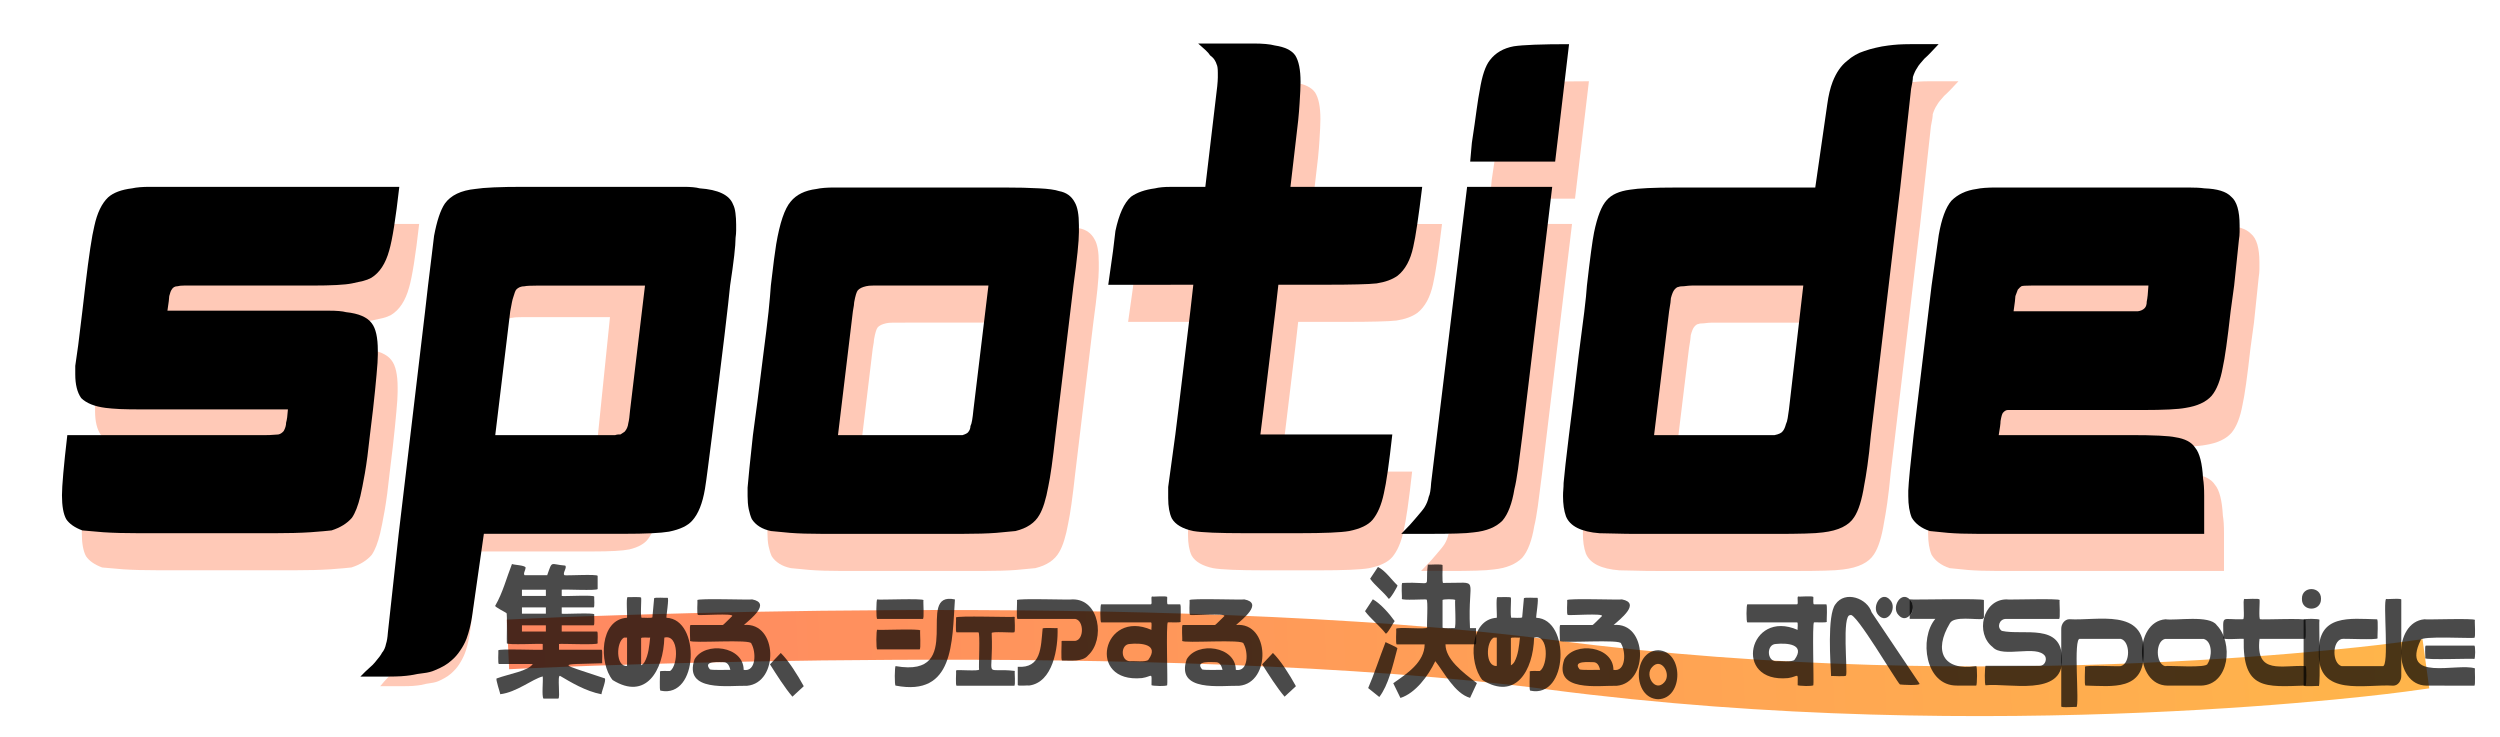 <?xml version="1.0" encoding="utf-8"?>
<!-- Generator: Adobe Adobe Illustrator 24.2.0, SVG Export Plug-In . SVG Version: 6.00 Build 0)  -->
<svg version="1.1" xmlns="http://www.w3.org/2000/svg" xmlns:xlink="http://www.w3.org/1999/xlink" x="0px" y="0px" width="604px"
	 height="178px" viewBox="0 0 604 178" style="enable-background:new 0 0 604 178;" xml:space="preserve">
<style type="text/css">
	.st0{opacity:0.71;fill:none;stroke:url(#SVGID_1_);stroke-width:12;stroke-linecap:square;stroke-miterlimit:4;}
	.st1{fill:#FF5722;fill-opacity:0.322;}
	.st2{opacity:0.71;}
	.st3{fill:none;stroke:#000000;stroke-miterlimit:10;}
</style>
<g id="レイヤー_1">
	
		<linearGradient id="SVGID_1_" gradientUnits="userSpaceOnUse" x1="133.6" y1="177.526" x2="370.53" y2="-59.404" gradientTransform="matrix(1 -0.058 2.832107e-03 20.361 102.203 -1029.745)">
		<stop  offset="0" style="stop-color:#FF5722"/>
		<stop  offset="0.016" style="stop-color:#FF5722"/>
		<stop  offset="0.017" style="stop-color:#FF5822"/>
		<stop  offset="0.023" style="stop-color:#FF5821"/>
		<stop  offset="0.031" style="stop-color:#FF5821"/>
		<stop  offset="0.039" style="stop-color:#FF5921"/>
		<stop  offset="0.047" style="stop-color:#FF5921"/>
		<stop  offset="0.055" style="stop-color:#FF5A20"/>
		<stop  offset="0.062" style="stop-color:#FF5A20"/>
		<stop  offset="0.07" style="stop-color:#FF5B20"/>
		<stop  offset="0.078" style="stop-color:#FF5B20"/>
		<stop  offset="0.086" style="stop-color:#FF5C1F"/>
		<stop  offset="0.094" style="stop-color:#FF5C1F"/>
		<stop  offset="0.102" style="stop-color:#FF5D1F"/>
		<stop  offset="0.109" style="stop-color:#FF5D1F"/>
		<stop  offset="0.117" style="stop-color:#FF5E1E"/>
		<stop  offset="0.125" style="stop-color:#FF5E1E"/>
		<stop  offset="0.133" style="stop-color:#FF5F1E"/>
		<stop  offset="0.141" style="stop-color:#FF5F1D"/>
		<stop  offset="0.148" style="stop-color:#FF601D"/>
		<stop  offset="0.156" style="stop-color:#FF601D"/>
		<stop  offset="0.164" style="stop-color:#FF611D"/>
		<stop  offset="0.172" style="stop-color:#FF621C"/>
		<stop  offset="0.18" style="stop-color:#FF621C"/>
		<stop  offset="0.188" style="stop-color:#FF631C"/>
		<stop  offset="0.195" style="stop-color:#FF631C"/>
		<stop  offset="0.203" style="stop-color:#FF641B"/>
		<stop  offset="0.211" style="stop-color:#FF641B"/>
		<stop  offset="0.219" style="stop-color:#FF651B"/>
		<stop  offset="0.227" style="stop-color:#FF651B"/>
		<stop  offset="0.234" style="stop-color:#FF661A"/>
		<stop  offset="0.242" style="stop-color:#FF661A"/>
		<stop  offset="0.25" style="stop-color:#FF671A"/>
		<stop  offset="0.258" style="stop-color:#FF6719"/>
		<stop  offset="0.266" style="stop-color:#FF6819"/>
		<stop  offset="0.273" style="stop-color:#FF6819"/>
		<stop  offset="0.281" style="stop-color:#FF6919"/>
		<stop  offset="0.289" style="stop-color:#FF6918"/>
		<stop  offset="0.297" style="stop-color:#FF6A18"/>
		<stop  offset="0.305" style="stop-color:#FF6A18"/>
		<stop  offset="0.312" style="stop-color:#FF6B18"/>
		<stop  offset="0.32" style="stop-color:#FF6B17"/>
		<stop  offset="0.328" style="stop-color:#FF6C17"/>
		<stop  offset="0.336" style="stop-color:#FF6C17"/>
		<stop  offset="0.344" style="stop-color:#FF6D16"/>
		<stop  offset="0.352" style="stop-color:#FF6D16"/>
		<stop  offset="0.359" style="stop-color:#FF6E16"/>
		<stop  offset="0.367" style="stop-color:#FF6E16"/>
		<stop  offset="0.375" style="stop-color:#FF6F15"/>
		<stop  offset="0.383" style="stop-color:#FF6F15"/>
		<stop  offset="0.391" style="stop-color:#FF7015"/>
		<stop  offset="0.398" style="stop-color:#FF7015"/>
		<stop  offset="0.406" style="stop-color:#FF7114"/>
		<stop  offset="0.414" style="stop-color:#FF7214"/>
		<stop  offset="0.422" style="stop-color:#FF7214"/>
		<stop  offset="0.43" style="stop-color:#FF7314"/>
		<stop  offset="0.438" style="stop-color:#FF7313"/>
		<stop  offset="0.445" style="stop-color:#FF7413"/>
		<stop  offset="0.453" style="stop-color:#FF7413"/>
		<stop  offset="0.461" style="stop-color:#FF7512"/>
		<stop  offset="0.469" style="stop-color:#FF7512"/>
		<stop  offset="0.477" style="stop-color:#FF7612"/>
		<stop  offset="0.484" style="stop-color:#FF7612"/>
		<stop  offset="0.492" style="stop-color:#FF7711"/>
		<stop  offset="0.5" style="stop-color:#FF7711"/>
		<stop  offset="0.508" style="stop-color:#FF7811"/>
		<stop  offset="0.516" style="stop-color:#FF7811"/>
		<stop  offset="0.523" style="stop-color:#FF7910"/>
		<stop  offset="0.531" style="stop-color:#FF7910"/>
		<stop  offset="0.539" style="stop-color:#FF7A10"/>
		<stop  offset="0.547" style="stop-color:#FF7A0F"/>
		<stop  offset="0.555" style="stop-color:#FF7B0F"/>
		<stop  offset="0.562" style="stop-color:#FF7B0F"/>
		<stop  offset="0.57" style="stop-color:#FF7C0F"/>
		<stop  offset="0.578" style="stop-color:#FF7C0E"/>
		<stop  offset="0.586" style="stop-color:#FF7D0E"/>
		<stop  offset="0.594" style="stop-color:#FF7D0E"/>
		<stop  offset="0.602" style="stop-color:#FF7E0E"/>
		<stop  offset="0.609" style="stop-color:#FF7E0D"/>
		<stop  offset="0.617" style="stop-color:#FF7F0D"/>
		<stop  offset="0.625" style="stop-color:#FF7F0D"/>
		<stop  offset="0.633" style="stop-color:#FF800D"/>
		<stop  offset="0.641" style="stop-color:#FF810C"/>
		<stop  offset="0.648" style="stop-color:#FF810C"/>
		<stop  offset="0.656" style="stop-color:#FF820C"/>
		<stop  offset="0.664" style="stop-color:#FF820B"/>
		<stop  offset="0.672" style="stop-color:#FF830B"/>
		<stop  offset="0.68" style="stop-color:#FF830B"/>
		<stop  offset="0.688" style="stop-color:#FF840B"/>
		<stop  offset="0.695" style="stop-color:#FF840A"/>
		<stop  offset="0.703" style="stop-color:#FF850A"/>
		<stop  offset="0.711" style="stop-color:#FF850A"/>
		<stop  offset="0.719" style="stop-color:#FF860A"/>
		<stop  offset="0.727" style="stop-color:#FF8609"/>
		<stop  offset="0.734" style="stop-color:#FF8709"/>
		<stop  offset="0.742" style="stop-color:#FF8709"/>
		<stop  offset="0.75" style="stop-color:#FF8808"/>
		<stop  offset="0.758" style="stop-color:#FF8808"/>
		<stop  offset="0.766" style="stop-color:#FF8908"/>
		<stop  offset="0.773" style="stop-color:#FF8908"/>
		<stop  offset="0.781" style="stop-color:#FF8A07"/>
		<stop  offset="0.789" style="stop-color:#FF8A07"/>
		<stop  offset="0.797" style="stop-color:#FF8B07"/>
		<stop  offset="0.805" style="stop-color:#FF8B07"/>
		<stop  offset="0.812" style="stop-color:#FF8C06"/>
		<stop  offset="0.82" style="stop-color:#FF8C06"/>
		<stop  offset="0.828" style="stop-color:#FF8D06"/>
		<stop  offset="0.836" style="stop-color:#FF8D06"/>
		<stop  offset="0.844" style="stop-color:#FF8E05"/>
		<stop  offset="0.852" style="stop-color:#FF8E05"/>
		<stop  offset="0.859" style="stop-color:#FF8F05"/>
		<stop  offset="0.867" style="stop-color:#FF8F04"/>
		<stop  offset="0.875" style="stop-color:#FF9004"/>
		<stop  offset="0.883" style="stop-color:#FF9104"/>
		<stop  offset="0.891" style="stop-color:#FF9104"/>
		<stop  offset="0.898" style="stop-color:#FF9203"/>
		<stop  offset="0.906" style="stop-color:#FF9203"/>
		<stop  offset="0.914" style="stop-color:#FF9303"/>
		<stop  offset="0.922" style="stop-color:#FF9303"/>
		<stop  offset="0.93" style="stop-color:#FF9402"/>
		<stop  offset="0.938" style="stop-color:#FF9402"/>
		<stop  offset="0.945" style="stop-color:#FF9502"/>
		<stop  offset="0.953" style="stop-color:#FF9501"/>
		<stop  offset="0.961" style="stop-color:#FF9601"/>
		<stop  offset="0.969" style="stop-color:#FF9601"/>
		<stop  offset="0.977" style="stop-color:#FF9701"/>
		<stop  offset="0.983" style="stop-color:#FF9700"/>
		<stop  offset="0.984" style="stop-color:#FF9700"/>
		<stop  offset="1" style="stop-color:#FF9800"/>
	</linearGradient>
	<path class="st0" d="M580.15,161.18c0,0-98.22,13.48-205.3-0.55c-93.88-12.3-246.13-5.22-246.13-5.22"/>
	<g>
		<g transform="translate(68.46, 118.673)">
			<g>
				<path class="st1" d="M-43.04-40.72c0.86-7.21,1.58-12.01,2.17-14.38c0.68-3.14,1.78-5.45,3.33-6.93c1.26-1.13,3.2-1.86,5.8-2.18
					c1.06-0.24,2.49-0.36,4.28-0.36c1.78,0,3.98,0,6.58,0h53.69c-0.87,7.67-1.68,12.79-2.44,15.37c-0.87,3.17-2.31,5.38-4.34,6.62
					c-0.59,0.32-1.25,0.57-1.97,0.75c-0.73,0.16-1.62,0.36-2.68,0.59c-1.72,0.35-4.95,0.52-9.67,0.52h-28.4c-0.95,0-1.79,0-2.51,0
					c-0.73,0-1.24,0.06-1.53,0.16c-0.68,0-1.17,0.28-1.46,0.83c-0.19,0.24-0.37,0.75-0.58,1.55c0,0.46-0.15,1.62-0.44,3.53H8.64
					c2.89,0,5.28,0,7.16,0c1.87,0,3.26,0.12,4.14,0.36c3.07,0.32,5.14,1.22,6.21,2.69c0.97,1.25,1.46,3.44,1.46,6.58V-24
					c0,1.01-0.1,2.62-0.31,4.83c-0.19,2.2-0.47,4.98-0.85,8.36l-0.75,6.22c-0.39,3.72-0.8,6.81-1.22,9.23
					c-0.43,2.44-0.8,4.27-1.09,5.51c-0.57,2.36-1.25,4.1-2.04,5.23c-1.15,1.35-2.8,2.37-4.92,3.05c-0.95,0.11-2.64,0.26-5.06,0.44
					c-2.43,0.16-5.46,0.24-9.13,0.24h-31.83c-3.78,0-6.82-0.08-9.13-0.24c-2.31-0.18-4-0.33-5.06-0.44
					c-1.83-0.68-3.14-1.59-3.9-2.73c-0.68-1.24-1.02-3.15-1.02-5.75c0-2.24,0.42-7.09,1.29-14.54H0.26c0.86,0,1.57-0.02,2.14-0.08
					c0.59-0.05,0.98-0.08,1.19-0.08c0.48-0.1,0.9-0.38,1.29-0.83C5.26-6.26,5.45-6.93,5.45-7.6c0.2-0.68,0.35-1.75,0.44-3.21h-35.46
					c-1.95,0-3.65-0.02-5.09-0.08c-1.45-0.08-2.6-0.17-3.46-0.28c-2.7-0.34-4.67-1.13-5.94-2.38c-0.95-1.35-1.43-3.26-1.43-5.75
					v-2.02c0.18-1.13,0.42-2.79,0.71-4.99c0.29-2.19,0.63-4.97,1.02-8.36L-43.04-40.72z"/>
			</g>
		</g>
	</g>
	<g>
		<g transform="translate(106.321, 118.673)">
			<g>
				<path class="st1" d="M7.3,33.57c-0.24,1.8-0.6,3.44-1.07,4.94C5.92,39.45,5.51,40.35,5,41.2c-0.49,0.87-1.06,1.62-1.7,2.24
					c-0.38,0.42-0.85,0.82-1.4,1.2s-1.17,0.72-1.86,1.05c-0.62,0.32-1.33,0.53-2.11,0.64c-0.77,0.09-1.63,0.26-2.58,0.49
					c-0.53,0.09-1.15,0.17-1.86,0.22c-0.7,0.05-1.47,0.07-2.33,0.07h-5.62c0.7-0.85,1.28-1.51,1.75-1.98
					c0.48-0.48,0.82-0.88,1.04-1.2c0.79-1.08,1.26-1.82,1.42-2.24c0.38-0.52,0.65-1.22,0.79-2.06c0.16-0.55,0.29-1.4,0.36-2.54
					l2.11-22.52l5.15-50.76l0.58-5.87c0.31-2.89,0.55-5.26,0.74-7.11c0.2-1.87,0.34-3.27,0.44-4.23c0.55-3.41,1.25-5.87,2.11-7.37
					c1.16-1.89,3.15-3,5.94-3.33c1.64-0.32,4.75-0.49,9.34-0.49h26.3c2.03,0,3.7,0,5.01,0c1.33,0,2.36,0.11,3.07,0.34
					c3.65,0.3,5.82,1.52,6.52,3.67c0.23,0.52,0.39,1.19,0.47,1.98c0.09,0.8,0.14,1.67,0.14,2.62c0,0.43,0,0.89,0,1.38
					c0,0.48-0.04,1.03-0.11,1.65c0,1.82-0.36,5.45-1.07,10.88c-0.15,1.9-0.51,5.7-1.1,11.41c-0.59,5.69-1.39,13.26-2.41,22.7
					c-0.32,2.99-0.59,5.5-0.82,7.52c-0.22,2.02-0.41,3.62-0.58,4.79c-0.48,3.29-1.3,5.69-2.47,7.18c-0.86,1.18-2.38,2.02-4.55,2.54
					c-1.64,0.33-4.6,0.49-8.88,0.49H9.63L7.3,33.57z M11.85-7.94h23.37c0.23-0.09,0.45-0.15,0.63-0.15c0.2,0,0.34,0,0.41,0
					c0.23-0.2,0.51-0.41,0.82-0.64c0.4-0.52,0.64-1.16,0.71-1.91c0.14-0.65,0.26-1.66,0.36-3.03l2.9-28.39h-20.9
					c-1.41,0-2.27,0.06-2.58,0.15c-0.7,0-1.25,0.26-1.64,0.79c-0.15,0.22-0.34,0.81-0.58,1.76c-0.08,0.22-0.16,0.6-0.25,1.12
					c-0.08,0.52-0.18,1.22-0.33,2.06L11.85-7.94z"/>
			</g>
		</g>
	</g>
	<g>
		<g transform="translate(144.715, 118.673)">
			<g>
				<path class="st1" d="M46.32-40.72c0.59-5.07,1.02-8.4,1.29-9.98c0.88-5.17,2.04-8.61,3.5-10.3c1.36-1.68,3.43-2.7,6.21-3.05
					c1.06-0.24,2.55-0.36,4.48-0.36c1.94,0,4.36,0,7.26,0h33.29c3.57,0,6.49,0.07,8.76,0.2c2.26,0.11,3.88,0.34,4.85,0.67
					c1.74,0.32,2.99,1.22,3.77,2.69c0.68,1.14,1.02,3,1.02,5.59v1.66c0,2.14-0.44,6.44-1.32,12.88l-4.34,36.14
					c-0.66,6-1.24,10.12-1.73,12.36c-0.57,3.15-1.29,5.46-2.17,6.93c-1.07,1.9-2.99,3.2-5.77,3.88c-0.98,0.11-2.53,0.26-4.65,0.44
					c-2.13,0.16-4.84,0.24-8.11,0.24h-34c-3.11,0-5.67-0.08-7.7-0.24c-2.02-0.18-3.55-0.33-4.62-0.44
					c-2.13-0.45-3.67-1.41-4.62-2.89c-0.3-0.65-0.54-1.47-0.75-2.42c-0.19-0.97-0.27-2.02-0.27-3.13V8.09
					c0.18-2.24,0.61-6.47,1.29-12.68c0.29-2.24,0.65-4.96,1.09-8.16c0.42-3.22,0.89-6.91,1.39-11.09c0.56-4.28,0.99-7.79,1.29-10.54
					C46.03-37.15,46.23-39.26,46.32-40.72z M73.98-40.72c-1.15,0-2.13,0-2.92,0c-0.77,0-1.35,0.06-1.73,0.16
					c-0.95,0.22-1.62,0.54-2,0.99c-0.3,0.35-0.59,1.31-0.88,2.89c0,0.11-0.03,0.36-0.07,0.75c-0.05,0.4-0.13,0.87-0.24,1.43
					l-3.6,29.91h30.1c0.68-0.21,1.12-0.44,1.32-0.67c0.38-0.45,0.58-0.95,0.58-1.51c0.18-0.34,0.31-0.81,0.41-1.43
					c0.11-0.63,0.21-1.45,0.31-2.46l3.63-30.07H73.98z"/>
			</g>
		</g>
	</g>
	<g>
		<g transform="translate(182.842, 118.673)">
			<g>
				<path class="st1" d="M111.43-99.2h13.3c2.31,0,4.05,0.16,5.23,0.48c2.39,0.35,4.04,1.14,4.92,2.38
					c0.86,1.35,1.29,3.49,1.29,6.42c0,1.14-0.08,2.89-0.24,5.27c-0.14,2.36-0.44,5.39-0.92,9.11l-1.29,10.98h31.83
					c-0.87,7.21-1.59,12.06-2.17,14.54c-0.68,3.15-1.93,5.46-3.77,6.93c-1.25,0.9-2.94,1.53-5.06,1.86
					c-0.98,0.11-2.5,0.19-4.58,0.24c-2.06,0.06-4.68,0.08-7.87,0.08h-11.3l-0.71,6.26l-2.88,23.85l-0.75,6.06h31.87
					c-0.39,3.49-0.75,6.42-1.09,8.8s-0.66,4.19-0.95,5.43c-0.59,2.8-1.51,4.94-2.75,6.42c-1.07,1.25-2.94,2.14-5.63,2.69
					c-2.04,0.35-6.1,0.52-12.18,0.52H122.7c-6.27,0-10.42-0.17-12.45-0.52c-2.6-0.55-4.34-1.57-5.19-3.05
					c-0.59-1.24-0.88-2.87-0.88-4.91V7.94c0.29-2.24,0.87-6.47,1.73-12.68l0.75-6.06l2.88-23.85l0.71-6.26H89.71
					c0.48-3.25,0.86-5.96,1.15-8.16c0.29-2.22,0.48-3.82,0.58-4.83c0.86-4.06,2.11-6.82,3.77-8.28c1.44-1.03,3.37-1.7,5.77-2.02
					c0.97-0.24,2.21-0.36,3.7-0.36s3.3,0,5.43,0h3.05l2.88-24.33c0.08-0.89,0.14-1.59,0.14-2.1c0-0.52,0-0.89,0-1.11
					c0-1.03-0.09-1.7-0.27-2.02c-0.09-0.34-0.26-0.71-0.51-1.11c-0.25-0.4-0.61-0.76-1.09-1.11c-0.2-0.34-0.54-0.73-1.02-1.19
					C112.82-97.98,112.19-98.54,111.43-99.2z"/>
			</g>
		</g>
	</g>
	<g>
		<g transform="translate(220.103, 118.673)">
			<g>
				<path class="st1" d="M163.78-99.04l-3.36,28.37h-20.53l0.41-4.56c0.49-3.25,0.88-5.91,1.15-8c0.29-2.08,0.54-3.65,0.75-4.68
					c0.56-3.49,1.37-5.9,2.44-7.25c1.36-1.79,3.29-2.91,5.8-3.37C152.66-98.86,157.1-99.04,163.78-99.04z M139.14-64.57h20.56
					l-7.23,60.19c-0.39,3.15-0.73,5.78-1.02,7.92c-0.3,2.14-0.59,3.78-0.88,4.91c-0.57,3.49-1.53,6.02-2.88,7.61
					c-1.54,1.58-3.86,2.54-6.96,2.85c-0.95,0.14-2.32,0.23-4.11,0.28c-1.79,0.06-3.99,0.08-6.58,0.08h-6.82
					c0.87-0.89,1.56-1.62,2.1-2.18c0.53-0.57,0.93-1.04,1.22-1.39c1.26-1.45,2.04-2.4,2.31-2.85c0.49-0.79,0.83-1.63,1.02-2.54
					c0.29-0.55,0.48-1.67,0.58-3.37L139.14-64.57z"/>
			</g>
		</g>
	</g>
	<g>
		<g transform="translate(235.434, 118.673)">
			<g>
				<path class="st1" d="M210.83-84.5c0.29-2.14,0.72-3.94,1.29-5.43c0.88-2.24,2.04-3.93,3.5-5.07c1.24-1.11,2.63-1.9,4.17-2.38
					c0.88-0.32,1.8-0.57,2.75-0.79c0.97-0.24,1.99-0.42,3.05-0.55c0.76-0.1,1.58-0.18,2.44-0.24c0.88-0.05,1.81-0.08,2.78-0.08h6.92
					c-1.54,1.69-2.7,2.87-3.46,3.53c-0.39,0.46-0.73,0.85-1.02,1.19c-0.3,0.35-0.53,0.69-0.71,1.03c-0.39,0.55-0.73,1.29-1.02,2.18
					c0,0.58-0.15,1.55-0.44,2.89l-2.61,23.81l-6.35,53.61l-0.75,6.22c-0.27,2.93-0.56,5.42-0.85,7.45c-0.3,2.04-0.54,3.56-0.75,4.56
					c-0.57,3.63-1.38,6.22-2.44,7.81c-1.27,2.01-3.78,3.24-7.53,3.68c-0.98,0.14-2.43,0.23-4.34,0.28
					c-1.93,0.06-4.34,0.08-7.23,0.08h-32.58c-2.43,0-4.46-0.02-6.11-0.08c-1.63-0.05-2.88-0.08-3.73-0.08
					c-4.44-0.34-7.14-1.7-8.11-4.08c-0.48-1.35-0.71-2.97-0.71-4.87c0-0.57,0.02-1.12,0.07-1.62c0.04-0.5,0.07-1.03,0.07-1.58
					c0.18-2.14,0.61-5.98,1.29-11.53c0.29-2.24,0.63-4.96,1.02-8.16c0.38-3.22,0.82-6.91,1.32-11.09c0.56-4.28,1.02-7.79,1.36-10.54
					c0.34-2.77,0.55-4.88,0.64-6.34c0.76-6.66,1.34-10.95,1.73-12.88c0.79-3.82,1.81-6.42,3.05-7.77c1.15-1.35,3.03-2.19,5.63-2.54
					c2.04-0.34,5.71-0.52,11.03-0.52h33.73L210.83-84.5z M179.27-40.72c-0.3,0-0.68,0-1.15,0c-0.48,0-1.11,0.06-1.9,0.16
					c-0.66,0-1.09,0.06-1.29,0.16c-0.3,0-0.64,0.23-1.02,0.67c-0.3,0.35-0.58,1.02-0.85,2.02c0,0.46-0.15,1.53-0.44,3.21
					l-3.63,29.91h29.12c1.04-0.21,1.71-0.53,2-0.99c0.29-0.34,0.54-0.91,0.75-1.7c0.18-0.34,0.31-0.81,0.41-1.43
					c0.11-0.6,0.21-1.31,0.31-2.1l3.46-29.91H179.27z"/>
			</g>
		</g>
	</g>
	<g>
		<g transform="translate(273.828, 118.673)">
			<g>
				<path class="st1" d="M221.51-64.41h31.56c2.6,0,4.77,0,6.52,0c1.74,0,3.04,0.07,3.9,0.2c3.19,0.11,5.36,0.78,6.52,2.02
					c1.36,1.11,2.04,3.43,2.04,6.93c0,0.46,0,0.99,0,1.62c0,0.61-0.06,1.25-0.17,1.9c-0.09,1.03-0.24,2.45-0.44,4.24
					c-0.19,1.8-0.42,4.06-0.71,6.78l-0.85,6.22c-0.77,6.89-1.41,11.41-1.9,13.55c-0.57,3.15-1.48,5.46-2.75,6.93
					c-1.34,1.46-3.41,2.41-6.21,2.85c-1.83,0.35-5.31,0.52-10.42,0.52h-32.58c-0.39,0-0.77,0.23-1.15,0.67
					c-0.2,0.24-0.4,0.91-0.58,2.02c0,0.58-0.15,1.7-0.44,3.37h31.83c5.7,0,9.32,0.18,10.86,0.52c2.32,0.35,3.92,1.19,4.78,2.54
					c1.06,1.25,1.7,3.72,1.9,7.45c0.18,1.01,0.27,2.4,0.27,4.16c0,1.74,0,3.84,0,6.3v2.89h-54.7c-2.9,0-5.29-0.08-7.19-0.24
					c-1.88-0.18-3.35-0.33-4.41-0.44c-2.02-0.68-3.46-1.75-4.34-3.21c-0.57-1.35-0.85-3.09-0.85-5.23V8.81
					c0.08-2.03,0.52-6.5,1.29-13.39l4.34-36.14l1.73-12.2c0.68-3.93,1.7-6.7,3.05-8.28c1.54-1.56,3.56-2.51,6.07-2.85
					c1.06-0.24,2.68-0.36,4.85-0.36C215.51-64.41,218.23-64.41,221.51-64.41z M221.78-40.72c-1.45,0-2.27,0.06-2.44,0.16
					c-0.2,0.11-0.5,0.39-0.88,0.83c-0.19,0.46-0.37,0.97-0.58,1.55c0,0.46-0.15,1.68-0.44,3.68h30c0.76-0.1,1.34-0.38,1.73-0.83
					c0.29-0.34,0.44-0.84,0.44-1.51c0.18-0.79,0.31-2.08,0.41-3.88H221.78z"/>
			</g>
		</g>
	</g>
	<g>
		<g transform="translate(66.252, 115.14)">
			<g>
				<path d="M-45.63-46.15c0.86-7.21,1.58-12.01,2.17-14.38c0.68-3.14,1.78-5.45,3.33-6.93c1.26-1.13,3.2-1.86,5.8-2.18
					c1.06-0.24,2.49-0.36,4.28-0.36c1.78,0,3.98,0,6.58,0h53.69c-0.87,7.67-1.68,12.79-2.44,15.37c-0.87,3.17-2.31,5.38-4.34,6.62
					c-0.59,0.32-1.25,0.57-1.97,0.75c-0.73,0.16-1.62,0.36-2.68,0.59c-1.72,0.35-4.95,0.52-9.67,0.52h-28.4c-0.95,0-1.79,0-2.51,0
					c-0.73,0-1.24,0.06-1.53,0.16c-0.68,0-1.17,0.28-1.46,0.83c-0.19,0.24-0.37,0.75-0.58,1.55c0,0.46-0.15,1.62-0.44,3.53H6.06
					c2.89,0,5.28,0,7.16,0c1.87,0,3.26,0.12,4.14,0.36c3.07,0.32,5.14,1.22,6.21,2.69c0.97,1.25,1.46,3.44,1.46,6.58v1.03
					c0,1.01-0.1,2.62-0.31,4.83c-0.19,2.2-0.47,4.98-0.85,8.36l-0.75,6.22c-0.39,3.72-0.8,6.81-1.22,9.23
					c-0.43,2.44-0.8,4.27-1.09,5.51c-0.57,2.36-1.25,4.1-2.04,5.23c-1.15,1.35-2.8,2.37-4.92,3.05c-0.95,0.11-2.64,0.26-5.06,0.44
					c-2.43,0.16-5.46,0.24-9.13,0.24h-31.83c-3.78,0-6.82-0.08-9.13-0.24c-2.31-0.18-4-0.33-5.06-0.44
					c-1.83-0.68-3.14-1.59-3.9-2.73c-0.68-1.24-1.02-3.15-1.02-5.75c0-2.24,0.42-7.09,1.29-14.54h47.65c0.86,0,1.57-0.02,2.14-0.08
					C0.4-10.14,0.8-10.17,1-10.17c0.48-0.1,0.9-0.38,1.29-0.83c0.38-0.68,0.58-1.36,0.58-2.02c0.2-0.68,0.35-1.75,0.44-3.21h-35.46
					c-1.95,0-3.65-0.02-5.09-0.08c-1.45-0.08-2.6-0.17-3.46-0.28c-2.7-0.34-4.67-1.13-5.94-2.38c-0.95-1.35-1.43-3.26-1.43-5.75
					v-2.02c0.18-1.13,0.42-2.79,0.71-4.99c0.29-2.19,0.63-4.97,1.02-8.36L-45.63-46.15z"/>
			</g>
		</g>
	</g>
	<g>
		<g transform="translate(104.113, 115.14)">
			<g>
				<path d="M9.91,33.97c-0.3,1.9-0.74,3.65-1.32,5.23c-0.39,1-0.9,1.95-1.53,2.85c-0.61,0.92-1.31,1.71-2.1,2.38
					C4.48,44.87,3.9,45.3,3.22,45.7s-1.45,0.76-2.31,1.11c-0.77,0.34-1.65,0.56-2.61,0.67c-0.95,0.1-2.02,0.28-3.19,0.52
					c-0.66,0.1-1.43,0.18-2.31,0.24c-0.87,0.05-1.82,0.08-2.88,0.08h-6.96c0.87-0.9,1.59-1.6,2.17-2.1
					c0.59-0.51,1.02-0.93,1.29-1.27c0.98-1.14,1.56-1.93,1.76-2.38c0.48-0.55,0.81-1.29,0.98-2.18c0.2-0.58,0.36-1.49,0.44-2.69
					l2.61-23.85l6.38-53.77l0.71-6.22c0.38-3.06,0.69-5.57,0.92-7.53c0.25-1.98,0.42-3.47,0.54-4.48c0.68-3.62,1.54-6.22,2.61-7.81
					c1.44-2,3.9-3.18,7.36-3.53C12.79-69.82,16.64-70,22.33-70H54.9c2.51,0,4.58,0,6.21,0c1.65,0,2.92,0.12,3.8,0.36
					c4.52,0.32,7.21,1.61,8.08,3.88c0.29,0.55,0.48,1.26,0.58,2.1c0.11,0.85,0.17,1.77,0.17,2.77c0,0.46,0,0.94,0,1.47
					c0,0.51-0.05,1.09-0.14,1.74c0,1.93-0.44,5.77-1.32,11.53c-0.19,2.01-0.64,6.04-1.36,12.08c-0.73,6.02-1.72,14.05-2.99,24.05
					c-0.39,3.17-0.73,5.82-1.02,7.96c-0.27,2.14-0.51,3.83-0.71,5.07c-0.59,3.49-1.61,6.02-3.05,7.61
					c-1.07,1.25-2.94,2.14-5.63,2.69c-2.04,0.35-5.7,0.52-11,0.52H12.79L9.91,33.97z M15.54-10.01h28.95
					c0.29-0.1,0.55-0.16,0.78-0.16c0.25,0,0.42,0,0.51,0c0.29-0.21,0.63-0.44,1.02-0.67c0.49-0.55,0.79-1.23,0.88-2.02
					c0.18-0.68,0.32-1.75,0.44-3.21l3.6-30.07H25.82c-1.75,0-2.81,0.06-3.19,0.16c-0.87,0-1.54,0.28-2.04,0.83
					c-0.19,0.24-0.42,0.86-0.71,1.86c-0.09,0.24-0.2,0.63-0.31,1.19c-0.09,0.55-0.23,1.29-0.41,2.18L15.54-10.01z"/>
			</g>
		</g>
	</g>
	<g>
		<g transform="translate(142.507, 115.14)">
			<g>
				<path d="M43.73-46.15c0.59-5.07,1.02-8.4,1.29-9.98c0.88-5.17,2.04-8.61,3.5-10.3c1.36-1.68,3.43-2.7,6.21-3.05
					c1.06-0.24,2.55-0.36,4.48-0.36c1.94,0,4.36,0,7.26,0h33.29c3.57,0,6.49,0.07,8.76,0.2c2.26,0.11,3.88,0.34,4.85,0.67
					c1.74,0.32,2.99,1.22,3.77,2.69c0.68,1.14,1.02,3,1.02,5.59v1.66c0,2.14-0.44,6.44-1.32,12.88l-4.34,36.14
					c-0.66,6-1.24,10.12-1.73,12.36c-0.57,3.15-1.29,5.46-2.17,6.93c-1.07,1.9-2.99,3.2-5.77,3.88c-0.98,0.11-2.53,0.26-4.65,0.44
					c-2.13,0.16-4.84,0.24-8.11,0.24h-34c-3.11,0-5.67-0.08-7.7-0.24c-2.02-0.18-3.55-0.33-4.62-0.44
					c-2.13-0.45-3.67-1.41-4.62-2.89c-0.3-0.65-0.54-1.47-0.75-2.42c-0.19-0.97-0.27-2.02-0.27-3.13V2.67
					c0.18-2.24,0.61-6.47,1.29-12.68c0.29-2.24,0.65-4.96,1.09-8.16c0.42-3.22,0.89-6.91,1.39-11.09c0.56-4.28,0.99-7.79,1.29-10.54
					C43.45-42.58,43.64-44.69,43.73-46.15z M71.39-46.15c-1.15,0-2.13,0-2.92,0c-0.77,0-1.35,0.06-1.73,0.16
					c-0.95,0.22-1.62,0.54-2,0.99c-0.3,0.35-0.59,1.31-0.88,2.89c0,0.11-0.03,0.36-0.07,0.75c-0.05,0.4-0.13,0.87-0.24,1.43
					l-3.6,29.91h30.1c0.68-0.21,1.12-0.44,1.32-0.67c0.38-0.45,0.58-0.95,0.58-1.51c0.18-0.34,0.31-0.81,0.41-1.43
					c0.11-0.63,0.21-1.45,0.31-2.46l3.63-30.07H71.39z"/>
			</g>
		</g>
	</g>
	<g>
		<g transform="translate(180.634, 115.14)">
			<g>
				<path d="M108.84-104.63h13.3c2.31,0,4.05,0.16,5.23,0.48c2.39,0.35,4.04,1.14,4.92,2.38c0.86,1.35,1.29,3.49,1.29,6.42
					c0,1.14-0.08,2.89-0.24,5.27c-0.14,2.36-0.44,5.39-0.92,9.11L131.14-70h31.83c-0.87,7.21-1.59,12.06-2.17,14.54
					c-0.68,3.15-1.93,5.46-3.77,6.93c-1.25,0.9-2.94,1.53-5.06,1.86c-0.98,0.11-2.5,0.19-4.58,0.24c-2.06,0.06-4.68,0.08-7.87,0.08
					h-11.3l-0.71,6.26l-2.88,23.85l-0.75,6.06h31.87c-0.39,3.49-0.75,6.42-1.09,8.8c-0.34,2.38-0.66,4.19-0.95,5.43
					c-0.59,2.8-1.51,4.94-2.75,6.42c-1.07,1.25-2.94,2.14-5.63,2.69c-2.04,0.35-6.1,0.52-12.18,0.52h-13.03
					c-6.27,0-10.42-0.17-12.45-0.52c-2.6-0.55-4.34-1.57-5.19-3.05c-0.59-1.24-0.88-2.87-0.88-4.91V2.51
					c0.29-2.24,0.87-6.47,1.73-12.68l0.75-6.06l2.88-23.85l0.71-6.26H87.12c0.48-3.25,0.86-5.96,1.15-8.16
					c0.29-2.22,0.48-3.82,0.58-4.83c0.86-4.06,2.11-6.82,3.77-8.28c1.44-1.03,3.37-1.7,5.77-2.02c0.97-0.24,2.21-0.36,3.7-0.36
					s3.3,0,5.43,0h3.05l2.88-24.33c0.08-0.89,0.14-1.59,0.14-2.1c0-0.52,0-0.89,0-1.11c0-1.03-0.09-1.7-0.27-2.02
					c-0.09-0.34-0.26-0.71-0.51-1.11c-0.25-0.4-0.61-0.76-1.09-1.11c-0.2-0.34-0.54-0.73-1.02-1.19
					C110.23-103.41,109.61-103.96,108.84-104.63z"/>
			</g>
		</g>
	</g>
	<g>
		<g transform="translate(217.895, 115.14)">
			<g>
				<path d="M161.19-104.47l-3.36,28.37H137.3l0.41-4.56c0.49-3.25,0.88-5.91,1.15-8c0.29-2.08,0.54-3.65,0.75-4.68
					c0.56-3.49,1.37-5.9,2.44-7.25c1.36-1.79,3.29-2.91,5.8-3.37C150.07-104.29,154.52-104.47,161.19-104.47z M136.56-70h20.56
					l-7.23,60.19c-0.39,3.15-0.73,5.78-1.02,7.92c-0.3,2.14-0.59,3.78-0.88,4.91c-0.57,3.49-1.53,6.02-2.88,7.61
					c-1.54,1.58-3.86,2.54-6.96,2.85c-0.95,0.14-2.32,0.23-4.11,0.28c-1.79,0.06-3.99,0.08-6.58,0.08h-6.82
					c0.87-0.89,1.56-1.62,2.1-2.18c0.53-0.57,0.93-1.04,1.22-1.39c1.26-1.45,2.04-2.4,2.31-2.85c0.49-0.79,0.83-1.63,1.02-2.54
					c0.29-0.55,0.48-1.67,0.58-3.37L136.56-70z"/>
			</g>
		</g>
	</g>
	<g>
		<g transform="translate(233.226, 115.14)">
			<g>
				<path d="M208.24-89.93c0.29-2.14,0.72-3.94,1.29-5.43c0.88-2.24,2.04-3.93,3.5-5.07c1.24-1.11,2.63-1.9,4.17-2.38
					c0.88-0.32,1.8-0.57,2.75-0.79c0.97-0.24,1.99-0.42,3.05-0.55c0.76-0.1,1.58-0.18,2.44-0.24c0.88-0.05,1.81-0.08,2.78-0.08h6.92
					c-1.54,1.69-2.7,2.87-3.46,3.53c-0.39,0.46-0.73,0.85-1.02,1.19c-0.3,0.35-0.53,0.69-0.71,1.03c-0.39,0.55-0.73,1.29-1.02,2.18
					c0,0.58-0.15,1.55-0.44,2.89l-2.61,23.81l-6.35,53.61l-0.75,6.22c-0.27,2.93-0.56,5.42-0.85,7.45c-0.3,2.04-0.54,3.56-0.75,4.56
					c-0.57,3.63-1.38,6.22-2.44,7.81c-1.27,2.01-3.78,3.24-7.53,3.68c-0.98,0.14-2.43,0.23-4.34,0.28
					c-1.93,0.06-4.34,0.08-7.23,0.08h-32.58c-2.43,0-4.46-0.02-6.11-0.08c-1.63-0.05-2.88-0.08-3.73-0.08
					c-4.44-0.34-7.14-1.7-8.11-4.08c-0.48-1.35-0.71-2.97-0.71-4.87c0-0.57,0.02-1.12,0.07-1.62c0.04-0.5,0.07-1.03,0.07-1.58
					c0.18-2.14,0.61-5.98,1.29-11.53c0.29-2.24,0.63-4.96,1.02-8.16c0.38-3.22,0.82-6.91,1.32-11.09c0.56-4.28,1.02-7.79,1.36-10.54
					c0.34-2.77,0.55-4.88,0.64-6.34c0.76-6.66,1.34-10.95,1.73-12.88c0.79-3.82,1.81-6.42,3.05-7.77c1.15-1.35,3.03-2.19,5.63-2.54
					c2.04-0.34,5.71-0.52,11.03-0.52h33.73L208.24-89.93z M176.68-46.15c-0.3,0-0.68,0-1.15,0s-1.11,0.06-1.9,0.16
					c-0.66,0-1.09,0.06-1.29,0.16c-0.3,0-0.64,0.23-1.02,0.67c-0.3,0.35-0.58,1.02-0.85,2.02c0,0.46-0.15,1.53-0.44,3.21
					l-3.63,29.91h29.12c1.04-0.21,1.71-0.53,2-0.99c0.29-0.34,0.54-0.91,0.75-1.7c0.18-0.34,0.31-0.81,0.41-1.43
					c0.11-0.6,0.21-1.31,0.31-2.1l3.46-29.91H176.68z"/>
			</g>
		</g>
	</g>
	<g>
		<g transform="translate(271.62, 115.14)">
			<g>
				<path d="M218.93-69.84h31.56c2.6,0,4.77,0,6.52,0c1.74,0,3.04,0.07,3.9,0.2c3.19,0.11,5.36,0.78,6.52,2.02
					c1.36,1.11,2.04,3.43,2.04,6.93c0,0.46,0,0.99,0,1.62c0,0.61-0.06,1.25-0.17,1.9c-0.09,1.03-0.24,2.45-0.44,4.24
					c-0.19,1.8-0.42,4.06-0.71,6.78l-0.85,6.22c-0.77,6.89-1.41,11.41-1.9,13.55c-0.57,3.15-1.48,5.46-2.75,6.93
					c-1.34,1.46-3.41,2.41-6.21,2.85c-1.83,0.35-5.31,0.52-10.42,0.52h-32.58c-0.39,0-0.77,0.23-1.15,0.67
					c-0.2,0.24-0.4,0.91-0.58,2.02c0,0.58-0.15,1.7-0.44,3.37h31.83c5.7,0,9.32,0.18,10.86,0.52c2.32,0.35,3.92,1.19,4.78,2.54
					c1.06,1.25,1.7,3.72,1.9,7.45c0.18,1.01,0.27,2.4,0.27,4.16c0,1.74,0,3.84,0,6.3v2.89h-54.7c-2.9,0-5.29-0.08-7.19-0.24
					c-1.88-0.18-3.35-0.33-4.41-0.44c-2.02-0.68-3.46-1.75-4.34-3.21c-0.57-1.35-0.85-3.09-0.85-5.23V3.38
					c0.08-2.03,0.52-6.5,1.29-13.39l4.34-36.14l1.73-12.2c0.68-3.93,1.7-6.7,3.05-8.28c1.54-1.56,3.56-2.51,6.07-2.85
					c1.06-0.24,2.68-0.36,4.85-0.36C212.92-69.84,215.64-69.84,218.93-69.84z M219.2-46.15c-1.45,0-2.27,0.06-2.44,0.16
					c-0.2,0.11-0.5,0.39-0.88,0.83c-0.19,0.46-0.37,0.97-0.58,1.55c0,0.46-0.15,1.68-0.44,3.68h30c0.76-0.1,1.34-0.38,1.73-0.83
					c0.29-0.34,0.44-0.84,0.44-1.51c0.18-0.79,0.31-2.08,0.41-3.88H219.2z"/>
			</g>
		</g>
	</g>
	<g class="st2">
		<g transform="translate(115.552, 129.645)">
			<g>
				<path d="M29.94,30.6c-0.09-0.12,0.19-3.41-0.17-3.27c0,0-10.27,0-10.27,0v-1.38c0.17-0.15,9.38,0.3,9.34-0.18
					c-0.09-0.13,0.19-2.94-0.17-2.83c0,0-8.51,0-8.51,0v-1.51h7.69c0.36,0.11,0.09-2.5,0.17-2.63c0.03-0.49-7.69-0.02-7.86-0.18
					v-1.51h7.69c0.36,0.1,0.09-2.47,0.17-2.6c0.03-0.49-7.69-0.02-7.86-0.18v-1.5c0.17-0.16,8.72,0.31,8.68-0.18V9.49
					C28.85,9,21,9.48,20.82,9.32C20.27,8.84,21.54,7.49,21,7c-3.68-0.28-3.03-1.39-4.35,2.32c-0.73,0-4.49,0-5.46,0
					c-0.42-0.36,0.26-1.24,0.24-1.88c-0.35-0.55-2.69-0.57-3.29-0.82C6.87,9.83,5.92,13.58,4.1,16.69c-0.34,0.2,2.69,1.7,2.71,1.79
					c0.24,0.08,0.01,7.13,0.09,7.28c-0.04,0.49,8.51,0.02,8.67,0.18v1.38C15.4,27.49,4.81,27,4.84,27.5
					c0.08,0.12-0.19,3.41,0.17,3.28c0,0,8.16,0,8.16,0c-1.11,1.69-5.57,2.34-8.7,3.48c-0.43-0.04,0.91,3.69,0.83,3.82
					c3.97-0.47,7.71-3.64,10.27-4.3c0.14,1.13-0.28,4.67,0.17,5.35c0,0,3.58,0,3.58,0c0.57,0.02-0.29-5.74,0.43-5.49
					c2.52,1.49,6.16,3.71,10.01,4.45c0.05-0.75,1.14-3.22,0.83-3.83C19.2,30.42,18.77,30.94,29.94,30.6z M16.33,22.94h-5.78v-1.51
					h5.78V22.94z M16.33,18.62h-5.78v-1.51h5.78V18.62z M16.33,14.34h-5.78v-1.5h5.78V14.34z"/>
				<path d="M363.76,15.35v4.23c-0.12,0.12-0.18,0.19-0.3,0.31c-1.57,0.28-6.91-0.79-7.91,1.03c-4.03,6.69-1.66,11.59,6.33,10.37
					c0.32-0.11,0.27,4.83,0,4.7c0,0-4.62,0-4.62,0c-7.74,0.08-9.2-11.46-5.24-16.11h-6.19v-0.78c1-1,1-2.94,0-3.94
					C346.02,15.34,363.79,14.85,363.76,15.35z"/>
				<path d="M336.62,18.27l11.58,17.25c0.31,0.55-4.6,0.26-4.72,0.2c-0.75-0.52-10.89-17.89-12.02-16.74
					c-2.05-0.21-0.59,13.58-1,14.54c0.12,0.41-3.51,0.07-3.62,0.18c-0.14-3.1-0.98-14.69,1.03-17.33
					C330.23,12.9,335.61,14.94,336.62,18.27z"/>
			</g>
		</g>
	</g>
	<g class="st2">
		<g transform="translate(128.225, 129.645)">
			<g>
				<path d="M26.67,14.8c0.13,0.12-0.26,4.94,0.17,4.81c0.14-0.08,2.63,0.18,2.56-0.16c0,0,0.41-4.51,0.41-4.51
					c-0.09-0.36,3.12-0.07,3.23-0.16c0.47-0.13-0.37,4.71-0.25,4.83c8.3,0.34,7.77,19.56-1.41,17.61c-0.41,0.16-0.06-4.48-0.17-4.57
					c-0.1-0.36,2.34-0.11,2.46-0.18c1.99-1.33,2.22-9-1.39-8.07c-0.23,7.98-4.46,15.25-12.5,10.25c-3.37-4.13-3.11-14.67,3.47-15.04
					c0.13-0.13-0.27-5.1,0.17-4.99C23.52,14.7,26.85,14.43,26.67,14.8z M22.54,24.4c-1.92,1-2.07,7.08,0.73,6.85V24.4H22.54z
					 M27.52,30.26c0.93-1.7,1.12-3.85,1.33-5.86c-0.14,0.08-2.25-0.19-2.18,0.18c0,0,0,6.51,0,6.51
					C27,30.93,27.29,30.65,27.52,30.26z"/>
			</g>
		</g>
	</g>
	<g class="st2">
		<g transform="translate(138.501, 129.645)">
			<g>
				<path d="M29.99,15.35c-0.04-0.5,13.05-0.01,13.23-0.18c4.71,0.9-0.58,4.88-1.99,6.18c8.21-0.75,8.5,13.98,0.76,14.69
					c-4.39-0.1-15.41,1.63-12.69-6.41c2.53-4.37,11.85-3.2,11.87,2.57c3.09,0.55,3.02-4.43,1.86-6.33c0.26-1.21-14.59,0-14.83-0.69
					c0.13-0.11-0.24-3.96,0.17-3.82c0,0,7.74,0,7.74,0c0.15,0.04,2.17-2.1,2.28-2.15c0.54-0.78-8.16-0.07-8.23-0.3
					C29.76,19.01,30.09,15.47,29.99,15.35z M36.43,30.34c-0.98,0.03-5.24-0.48-3.44,1.7c0.13,0.3,4.65,0.11,4.96,0.16
					C37.69,31.01,37.18,30.4,36.43,30.34z"/>
			</g>
		</g>
	</g>
	<g class="st2">
		<g transform="translate(148.038, 129.645)">
			<g>
				<path d="M37.99,30.86l2.6-2.75c1.89,1.85,4.02,5.23,5.56,8.03c0,0-2.74,2.53-2.74,2.53C41.58,36.55,39.56,33.34,37.99,30.86z"/>
			</g>
		</g>
	</g>
	<g class="st2">
		<g transform="translate(160.711, 129.645)">
			<g>
				<path d="M51.24,15.18c0.19,0.17,11.17-0.32,11.16,0.18c-0.12,0.11,0.25,4.68-0.17,4.53c0,0-10.99,0-10.99,0
					C50.92,20.05,50.96,15.02,51.24,15.18z M51.24,22.5c0.17,0.16,10.4-0.32,10.37,0.18c-0.12,0.11,0.25,4.72-0.17,4.57
					c0,0-10.2,0-10.2,0C50.92,27.42,50.96,22.34,51.24,22.5z M70,15.18C69.29,25.49,69.83,38.73,55.69,36
					c-0.33,0.22-0.26-4.91,0-4.71C73.09,34.33,59.92,13,70,15.18z"/>
			</g>
		</g>
	</g>
	<g class="st2">
		<g transform="translate(170.262, 129.645)">
			<g>
				<path d="M60.88,32.28c0.14-0.14,5.5,0.28,5.41-0.18c-0.16-0.17,0.31-9.01-0.17-8.97c0,0-5.24,0-5.24,0
					c-0.4,0.12-0.07-3.46-0.17-3.58c-0.04-0.5,13.86-0.01,14.03-0.18c0.09,0,0.17,0.08,0.17,0.18c-0.13,0.15,0.24,3.68-0.17,3.58
					c-0.14,0.14-5.5-0.28-5.41,0.18c0.48,11.64-2.3,8.22,5.59,9.14c-0.13,0.1,0.24,3.72-0.17,3.58c0,0-13.86,0-13.86,0
					c-0.4,0.13-0.07-3.48-0.17-3.58C60.71,32.35,60.79,32.28,60.88,32.28z"/>
			</g>
		</g>
	</g>
	<g class="st2">
		<g transform="translate(177.458, 129.645)">
			<g>
				<path d="M68.24,15.35c-0.04-0.5,13.24-0.01,13.41-0.18c6.54-0.12,7.97,9.69,3.76,13.54c-1.34,1.63-4.34,1.17-6.24,1.23
					c-0.41,0.16-0.06-4.48-0.17-4.57c0-0.1,0.08-0.18,0.17-0.18h3.17c2.14-0.33,2.11-4.9,0-5.3c0,0-13.94,0-13.94,0
					C67.99,20.03,68.36,15.46,68.24,15.35z M78.05,22.1c0.16,4.78-1.09,13.18-6.94,13.89c-0.11-0.12-2.8,0.22-2.68-0.18
					c0,0,0-4.36,0-4.36c5.69,0.4,5.57-4.68,6.01-9.2C74.32,21.9,77.96,22.19,78.05,22.1z"/>
			</g>
		</g>
	</g>
	<g class="st2">
		<g transform="translate(187.455, 129.645)">
			<g>
				<path d="M78.61,16.36h11.97c0.48-0.06-0.14-1.84,0.34-1.9c0.11,0.14,3.74-0.25,3.62,0.18c0.05,0.2-0.16,1.74,0.17,1.72
					c0,0,2.91,0,2.91,0c0.4-0.18,0.07,4.09,0.17,4.18c0.15,0.36-2.98,0.1-3.08,0.18c-0.5-0.02,0,14.96-0.17,15.14
					c0.16,0.36-3.93,0.25-3.79,0c0.03-3.34,0.29-2.06-2.3-1.68c-13.54,1.31-9.52-16.82,2.3-11.64c-0.11-0.16,0.21-1.87-0.17-1.82
					c0,0-11.97,0-11.97,0C78.29,20.83,78.33,16.25,78.61,16.36z M85.48,25.94c-2.28,0.08-2.21,4.15,0.07,4.16
					c0.72-0.12,3.93,0.32,4.45-0.36C92.74,25.94,88.09,25.66,85.48,25.94z"/>
			</g>
		</g>
	</g>
	<g class="st2">
		<g transform="translate(197.368, 129.645)">
			<g>
				<path d="M90.03,15.35c-0.04-0.5,13.05-0.01,13.23-0.18c4.71,0.9-0.58,4.88-1.99,6.18c8.21-0.75,8.5,13.98,0.76,14.69
					c-4.39-0.1-15.41,1.63-12.69-6.41c2.53-4.37,11.85-3.2,11.87,2.57c3.09,0.55,3.02-4.43,1.86-6.33c0.26-1.21-14.59,0-14.83-0.69
					c0.13-0.11-0.24-3.96,0.17-3.82c0,0,7.74,0,7.74,0c0.15,0.04,2.17-2.1,2.28-2.15c0.54-0.78-8.16-0.07-8.23-0.3
					C89.8,19.01,90.13,15.47,90.03,15.35z M96.47,30.34c-0.98,0.03-5.24-0.48-3.44,1.7c0.13,0.3,4.65,0.11,4.96,0.16
					C97.73,31.01,97.23,30.4,96.47,30.34z"/>
			</g>
		</g>
	</g>
	<g class="st2">
		<g transform="translate(206.905, 129.645)">
			<g>
				<path d="M98.03,30.86l2.6-2.75c1.89,1.85,4.02,5.23,5.56,8.03c0,0-2.74,2.53-2.74,2.53C101.63,36.55,99.61,33.34,98.03,30.86z"
					/>
			</g>
		</g>
	</g>
	<g class="st2">
		<g transform="translate(219.579, 129.645)">
			<g>
				<path d="M128.94,15.35v6.58c-0.12,0.37,2.78,0.09,2.89,0.18c0.48,0.03,0.02-6.58,0.17-6.75
					C132.12,15.04,128.83,15.07,128.94,15.35z M111.44,10.18l1.89-2.84c1.77,0.83,3.27,3.09,4.72,4.44
					c0.19,0.04-1.92,3.62-2.14,3.22C114.59,13.28,112.62,11.84,111.44,10.18z M115.19,23.4c-1.43-1.85-3.59-3.5-4.98-5.38
					c0,0,1.89-2.88,1.89-2.88c1.89,1.07,4.01,3.5,5.28,5.29C117.22,20.46,115.46,23.86,115.19,23.4z M118.02,27.03
					c-1.12,4.24-2.17,8.85-4.36,11.72c0,0-2.69-2.16-2.69-2.16c1.38-3.13,2.77-7.42,4.21-11.12
					C115.23,25.61,118.23,26.77,118.02,27.03z M125.39,6.75c0.13,0.11,3.66-0.23,3.55,0.18c0.08,0.08-0.2,4.46,0.17,4.26
					c9.32,0.07,5.82-1.85,6.46,10.92h1.48c-0.14,0.12,0.25,4.05-0.17,3.92c0,0-7.23,0-7.23,0c0.02,3.57,4.03,6.67,7.59,9.37
					c0,0-1.65,3.56-1.65,3.56c-3.71-1.05-6.31-6.24-8.4-8.87c-1.71,3.57-4.78,7.72-8.42,8.89c0,0-1.74-3.56-1.74-3.56
					c3.38-2.35,7.53-5.08,7.59-9.38c0,0-6.71,0-6.71,0c-0.4,0.13-0.07-3.63-0.17-3.74c-0.03-0.57,7.51,0.21,7.48-0.35
					c-0.15-0.18,0.3-6.79-0.17-6.75c-0.18-0.13-5.98,0.28-5.95-0.18c0.12-0.06-0.24-3.99,0.17-3.82
					C127.16,10.81,124.57,12.96,125.39,6.75z"/>
			</g>
		</g>
	</g>
	<g class="st2">
		<g transform="translate(232.252, 129.645)">
			<g>
				<path d="M132.78,14.8c0.13,0.12-0.26,4.94,0.17,4.81c0.14-0.08,2.63,0.18,2.56-0.16c0,0,0.41-4.51,0.41-4.51
					c-0.09-0.36,3.12-0.07,3.23-0.16c0.47-0.13-0.37,4.71-0.25,4.83c8.3,0.34,7.77,19.56-1.41,17.61c-0.41,0.16-0.06-4.48-0.17-4.57
					c-0.1-0.36,2.34-0.11,2.46-0.18c1.99-1.33,2.22-9-1.39-8.07c-0.23,7.98-4.46,15.25-12.5,10.25c-3.37-4.13-3.11-14.67,3.47-15.04
					c0.13-0.13-0.27-5.1,0.17-4.99C129.63,14.7,132.95,14.43,132.78,14.8z M128.64,24.4c-1.92,1-2.07,7.08,0.73,6.85V24.4H128.64z
					 M133.63,30.26c0.93-1.7,1.12-3.85,1.33-5.86c-0.14,0.08-2.25-0.19-2.18,0.18c0,0,0,6.51,0,6.51
					C133.11,30.93,133.39,30.65,133.63,30.26z"/>
			</g>
		</g>
	</g>
	<g class="st2">
		<g transform="translate(242.528, 129.645)">
			<g>
				<path d="M136.1,15.35c-0.04-0.5,13.05-0.01,13.23-0.18c4.71,0.9-0.58,4.88-1.99,6.18c8.21-0.75,8.5,13.98,0.76,14.69
					c-4.39-0.1-15.41,1.63-12.69-6.41c2.53-4.37,11.85-3.2,11.87,2.57c3.09,0.55,3.02-4.43,1.86-6.33c0.26-1.21-14.59,0-14.83-0.69
					c0.13-0.11-0.24-3.96,0.17-3.82c0,0,7.74,0,7.74,0c0.15,0.04,2.17-2.1,2.28-2.15c0.54-0.78-8.16-0.07-8.23-0.3
					C135.87,19.01,136.2,15.47,136.1,15.35z M142.53,30.34c-0.98,0.03-5.24-0.48-3.44,1.7c0.13,0.3,4.65,0.11,4.96,0.16
					C143.8,31.01,143.29,30.4,142.53,30.34z"/>
			</g>
		</g>
	</g>
	<g class="st2">
		<g transform="translate(252.065, 129.645)">
			<g>
				<path d="M148.54,27.45c6.17,0.2,6.2,11.65,0.03,11.84C142.31,39.11,142.31,27.65,148.54,27.45z M147.09,31.52
					c-1.9,1.96,0.73,6.2,2.94,3.68C151.85,33.25,149.29,29.01,147.09,31.52z"/>
			</g>
		</g>
	</g>
	<g class="st2">
		<g transform="translate(264.738, 129.645)">
			<g>
				<path d="M157.44,16.36h11.97c0.48-0.06-0.14-1.84,0.34-1.9c0.11,0.14,3.74-0.25,3.62,0.18c0.05,0.2-0.16,1.74,0.17,1.72
					c0,0,2.91,0,2.91,0c0.4-0.18,0.07,4.09,0.17,4.18c0.15,0.36-2.98,0.1-3.08,0.18c-0.5-0.02,0,14.96-0.17,15.14
					c0.16,0.36-3.93,0.25-3.79,0c0.03-3.34,0.29-2.06-2.3-1.68c-13.54,1.31-9.52-16.82,2.3-11.64c-0.11-0.16,0.21-1.87-0.17-1.82
					c0,0-11.97,0-11.97,0C157.12,20.83,157.16,16.25,157.44,16.36z M164.3,25.94c-2.28,0.08-2.21,4.15,0.07,4.16
					c0.72-0.12,3.93,0.32,4.45-0.36C171.57,25.94,166.92,25.66,164.3,25.94z"/>
			</g>
		</g>
	</g>
	<g class="st2">
		<g transform="translate(274.652, 129.645)">
			<g>
				<path d="M186.88,15.33c-2.13-2.49-4.69,1.7-2.87,3.6C186.15,21.44,188.7,17.23,186.88,15.33z M182.02,15.33
					c-2.13-2.5-4.63,1.68-2.88,3.6C181.3,21.44,183.83,17.25,182.02,15.33z"/>
			</g>
		</g>
	</g>
	<g class="st2">
		<g transform="translate(284.342, 129.645)">
			<g>
				<path d="M177.19,15.33c0.84,1.02,0.8,2.83-0.15,3.77v-3.94C177.1,15.23,177.15,15.28,177.19,15.33z"/>
				<path d="M194.97,19.75v0.13h-0.03C194.94,19.84,194.95,19.8,194.97,19.75z"/>
			</g>
		</g>
	</g>
	<g class="st2">
		<g transform="translate(293.294, 129.645)">
			<g>
				<path d="M204.88,29.55c0.46,9.29-13.16,5.75-18.42,6.37c-0.34,0.24-0.26-4.92,0-4.71c0,0,12.96,0,12.96,0
					c1.16,0.1,1.93-1.31,1.39-2.33c-1.98-2.87-10.24,0.55-12.66-2.18c-4.27-3.3-2.45-11.44,3.26-11.53
					c0.16,0.15,12.96-0.3,12.91,0.18c-0.13,0.13,0.26,4.66-0.17,4.54c0,0-12.9,0-12.9,0c-1.49,0.05-2.2,2.04-0.89,2.89
					C195.54,23.94,204.92,20.76,204.88,29.55z"/>
			</g>
		</g>
	</g>
	<g class="st2">
		<g transform="translate(302.468, 129.645)">
			<g>
				<path d="M199.18,41.18c-0.08-0.14-3.79,0.26-3.65-0.18c0,0,0-18.74,0-18.74c0-1.16,0.83-2.29,1.96-2.3
					c6.71,0.43,18.34-2.83,17.96,8.04c0.18,9.34-7.56,8.13-14.03,7.99c-0.41,0.15-0.06-4.43-0.17-4.53
					c-0.04-0.49,8.51-0.02,8.68-0.18c2.33-0.63,2.32-5.94,0-6.57c0,0-9.85,0-9.85,0C198.31,24.09,200.03,40.86,199.18,41.18z"/>
			</g>
		</g>
	</g>
	<g class="st2">
		<g transform="translate(312.298, 129.645)">
			<g>
				<path d="M211.4,36c-8.11-0.06-8.25-15.41-0.51-16.03c2.48,0.38,10.66-1.1,12.37,1.42c4.04,4.13,3.16,14.39-3.76,14.61
					C219.51,36,211.4,36,211.4,36z M210.76,24.72c-2.33,0.58-2.29,5.93,0,6.57c0.66-0.22,10.23,0.59,10.29-0.59
					c1.1-1.59,1.22-5.34-0.92-5.98C220.14,24.72,210.76,24.72,210.76,24.72z"/>
			</g>
		</g>
	</g>
	<g class="st2">
		<g transform="translate(322.184, 129.645)">
			<g>
				<path d="M223.72,15.23c0.13,0.13-0.27,4.85,0.17,4.73c0.17,0.17,11-0.32,10.97,0.18c-0.12,0.1,0.25,4.72-0.17,4.57
					c0,0-10.97,0-10.97,0c-1.05,8.84,5.6,6.23,11.1,6.57c0.33-0.14,0.26,4.85,0,4.71c-9.7,0.32-15.21,1.12-14.92-11.28
					c-0.13-0.14-5.01,0.29-4.92-0.18c-0.03-6.02-0.75-4.36,4.75-4.57c0.52-0.01-0.17-4.89,0.34-4.91
					C220.17,15.17,223.85,14.82,223.72,15.23z"/>
			</g>
		</g>
	</g>
	<g class="st2">
		<g transform="translate(331.456, 129.645)">
			<g>
				<path d="M228.92,20.1c-0.17,0.19,0.33,16.04-0.17,16.01c-0.12-0.13-3.77,0.25-3.65-0.18c0,0,0-15.84,0-15.84
					C225.01,19.76,229,19.83,228.92,20.1z M224.69,15.02c-0.07-3.14,4.66-3.11,4.61,0C229.37,18.18,224.59,18.21,224.69,15.02z"/>
			</g>
		</g>
	</g>
	<g class="st2">
		<g transform="translate(333.48, 129.645)">
			<g>
				<path d="M243.02,15.06c0.08,0.14,3.79-0.26,3.65,0.18c0,0,0,18.47,0,18.47c-0.01,1.17-0.8,2.31-1.96,2.3
					c-6.71-0.45-18.33,2.87-17.96-8c-0.23-9.35,7.56-8.18,14.03-8.03c0.41-0.16,0.06,4.48,0.17,4.57c0.04,0.49-8.51,0.02-8.68,0.18
					c-2.35,0.59-2.31,5.92,0,6.57c0,0,9.85,0,9.85,0C243.89,31.82,242.17,15.43,243.02,15.06z"/>
			</g>
		</g>
	</g>
	<g class="st2">
		<g transform="translate(343.31, 129.645)">
			<g>
				<path d="M242.96,36c-8.11-0.05-8.2-15.38-0.51-16.03c0.18,0.16,12.21-0.31,12.18,0.18c-0.13,0.13,0.26,4.41-0.17,4.3
					c-0.64,0.2-12.96-0.54-12.93,0.55c-4.94,10.24,8.8,5.44,13.1,6.83c-0.09,0.05,0.21,4.39-0.17,4.18
					C254.47,36,242.96,36,242.96,36z M254.47,29.55c-0.19-0.16-11.86,0.31-11.85-0.18c0.11-0.12-0.21-3.15,0.17-3.03
					c0,0,11.68,0,11.68,0C254.79,26.22,254.74,29.66,254.47,29.55z M-190.09,154.35"/>
			</g>
		</g>
	</g>
</g>
<g id="レイヤー_3">
</g>
<g id="レイヤー_2">
</g>
</svg>
